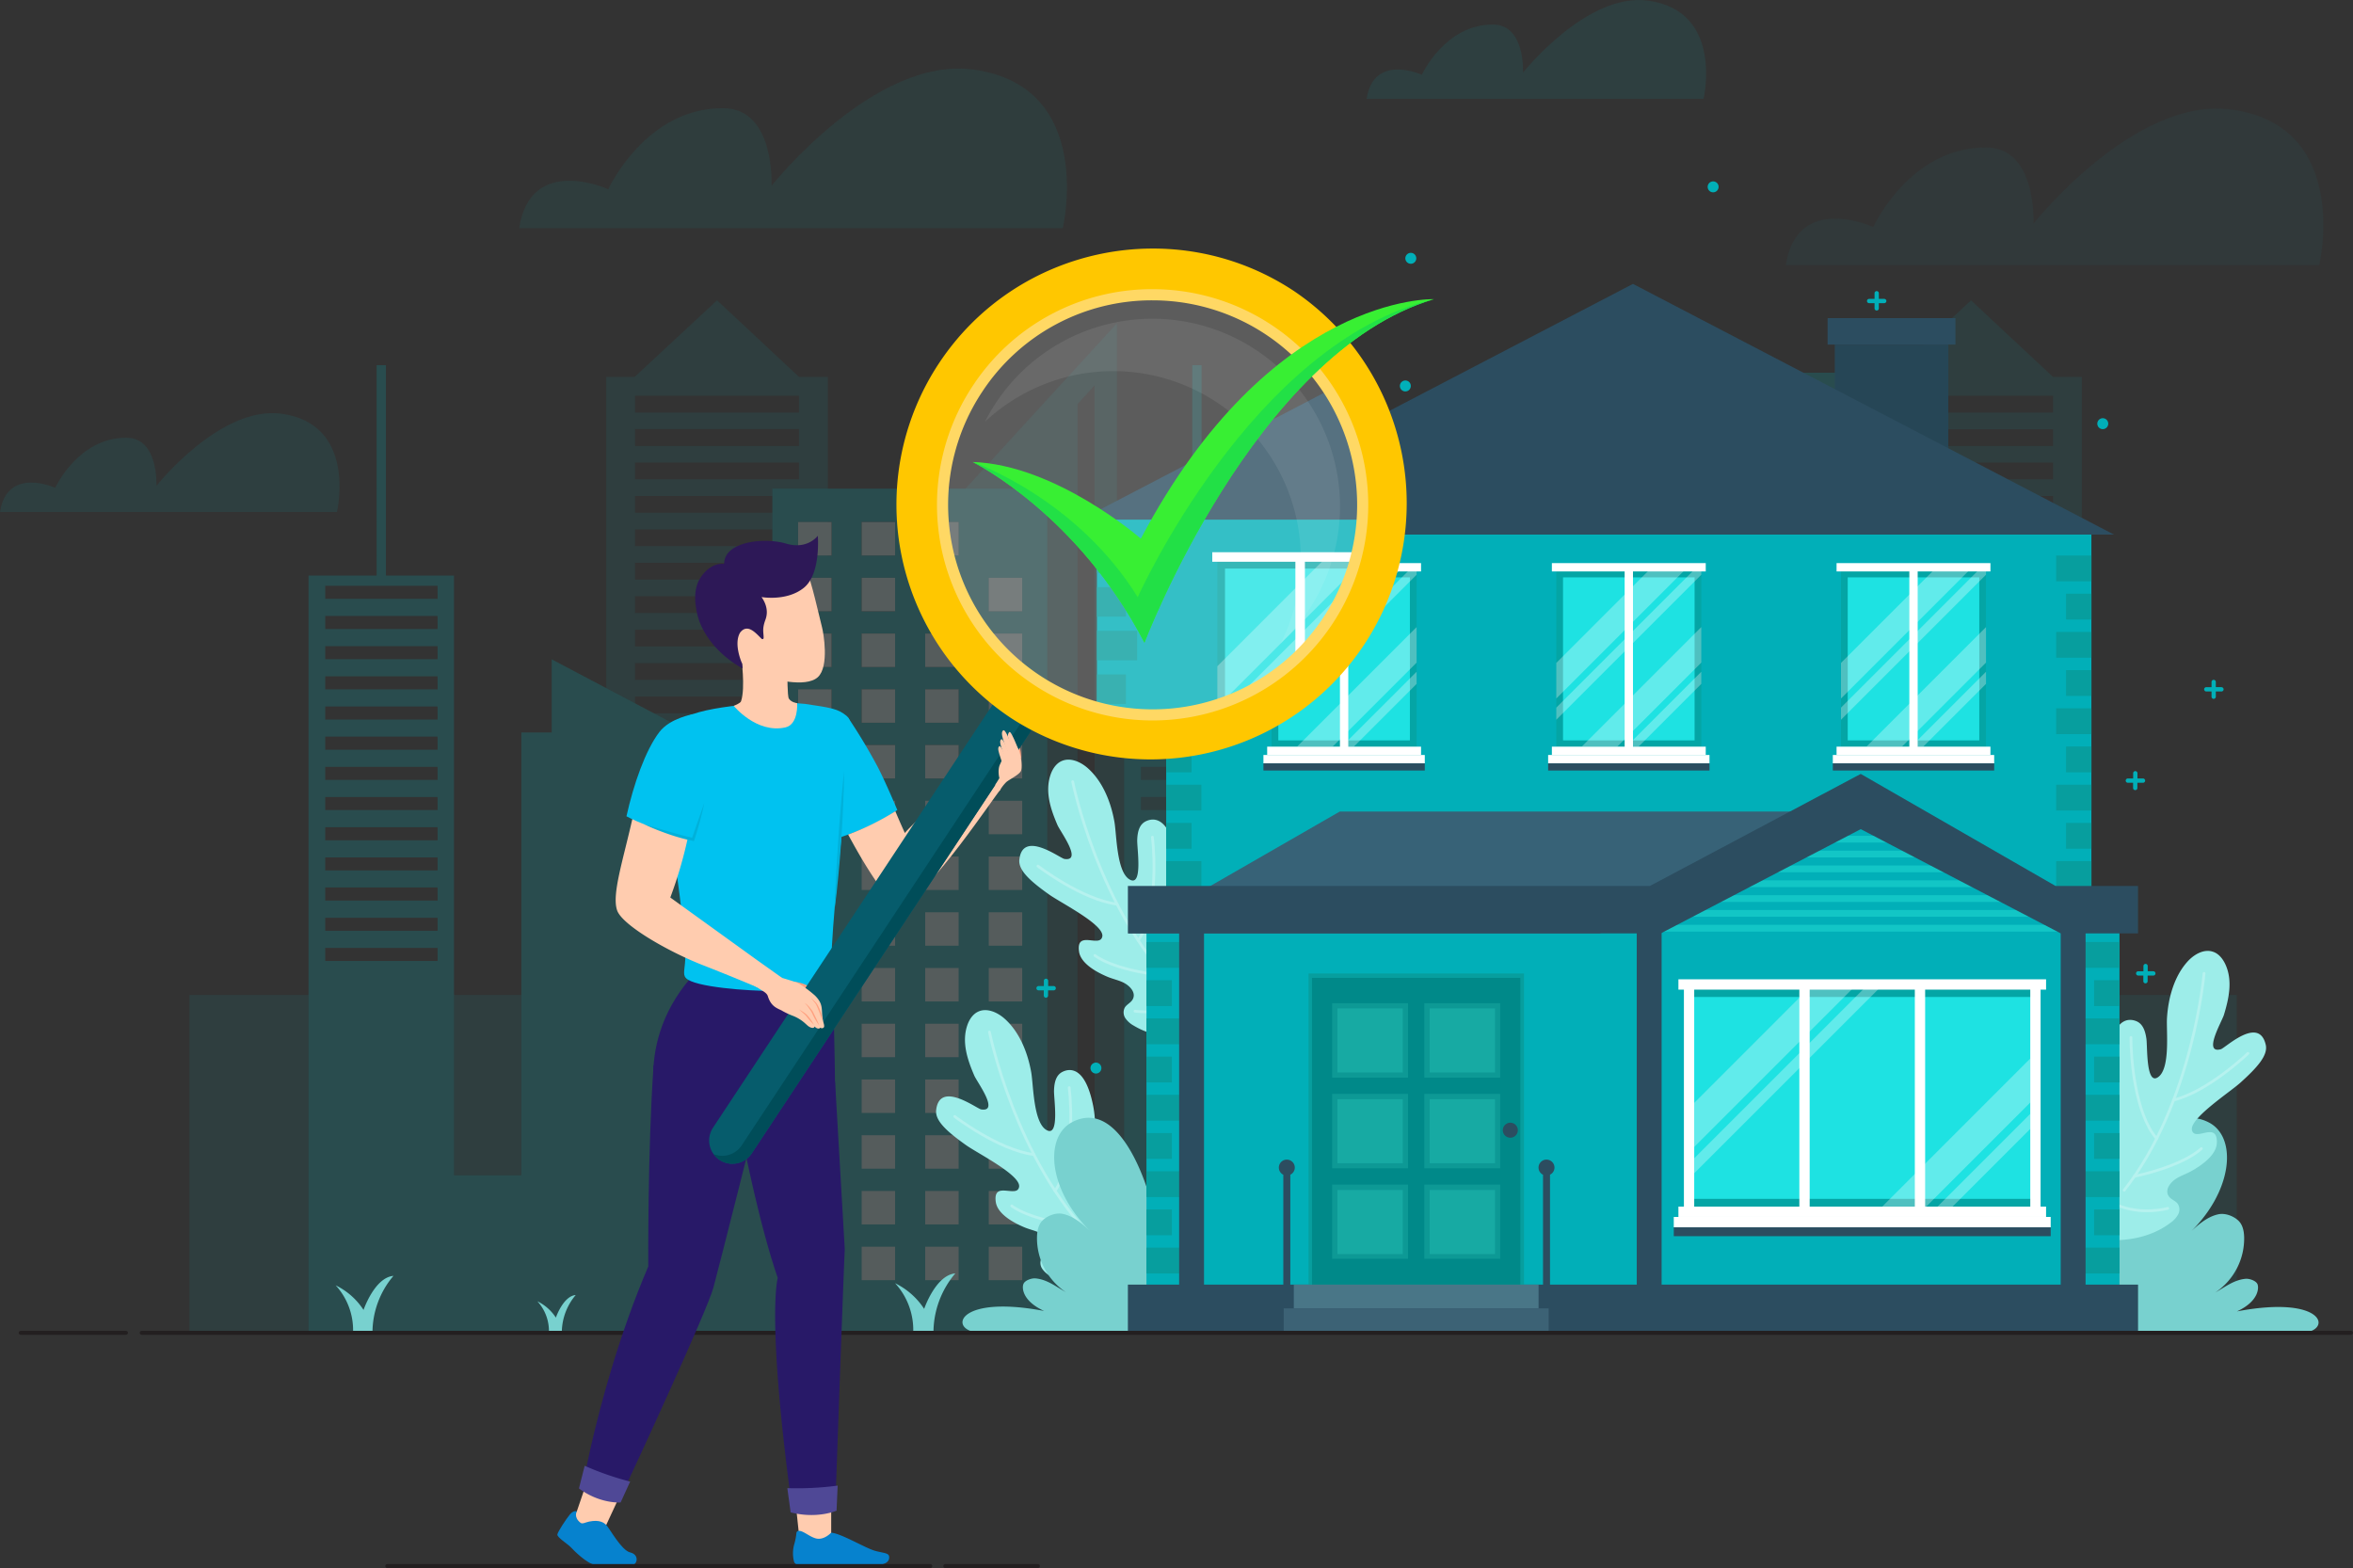 <svg xmlns="http://www.w3.org/2000/svg" xmlns:xlink="http://www.w3.org/1999/xlink" viewBox="0 0 1201.02 800.39"><rect x="0" y="0" width="1201.02" height="800.39" fill="#333333" stroke="none"/><defs><style>.cls-1,.cls-8{fill:none;}.cls-2,.cls-32{opacity:0.2;}.cls-3,.cls-4,.cls-42,.cls-43,.cls-44{fill:#01afb8;}.cls-3{opacity:0.43;}.cls-5{fill:#dcffff;}.cls-6{fill:#9dede9;}.cls-7{opacity:0.25;}.cls-8{stroke:#fff;stroke-linejoin:round;stroke-width:1.42px;}.cls-24,.cls-8{stroke-linecap:round;}.cls-9{fill:#78d1cf;}.cls-10{fill:#079e9e;}.cls-11{fill:#2c4d60;}.cls-12{fill:#04a5a5;}.cls-13{fill:#1ee2e2;}.cls-14,.cls-15,.cls-24,.cls-32,.cls-33{fill:#fff;}.cls-14{opacity:0.3;}.cls-16{fill:#12c6c6;}.cls-17{fill:#376277;}.cls-18{fill:#264656;}.cls-19{fill:#008989;}.cls-20{fill:#0d9995;}.cls-21{fill:#17aaa3;}.cls-22{fill:#497687;}.cls-23{fill:#3c6275;}.cls-24{stroke:#231f20;stroke-miterlimit:10;stroke-width:2.04px;}.cls-25{clip-path:url(#clip-path);}.cls-26{fill:#ffccaf;}.cls-27{fill:#281968;}.cls-28{fill:#00c2f0;}.cls-29{fill:#ffa180;}.cls-30{fill:#065c6c;}.cls-31{fill:#004d59;}.cls-33,.cls-43{opacity:0.08;}.cls-34{fill:#ffd864;}.cls-35{fill:#ffc700;}.cls-36{fill:#2d1857;}.cls-37{fill:#4f4896;}.cls-38{fill:#00b1da;}.cls-39{fill:#0682ce;}.cls-40{fill:#38ef33;}.cls-41{fill:#22e046;}.cls-42{opacity:0.1;}.cls-44{opacity:0.05;}</style><clipPath id="clip-path"><circle class="cls-1" cx="588.18" cy="258.54" r="109.9" transform="translate(-10.54 491.63) rotate(-45)"/></clipPath></defs><g id="Layer_2" data-name="Layer 2"><g id="OBJECTS"><g class="cls-2"><path class="cls-3" d="M570.11,165,480.37,263v163.1H422.55V192.4h-14.7L366,153.28,323.89,192.4H309.43V507.84H96.7V679.65H710.3V297.28H570.11ZM407.85,381.15H324.13V372.6h83.72Zm0-17.07H324.13v-8.55h83.72Zm0-17.06H324.13v-8.53h83.72Zm0-17.07H324.13v-8.53h83.72Zm0-17.05H324.13v-8.55h83.72Zm0-17.06H324.13v-8.55h83.72Zm0-17.07H324.13v-8.53h83.72Zm0-17.06H324.13v-8.54h83.72Zm0-17.07H324.13v-8.53h83.72Zm0-17H324.13V219h83.72Zm0-17.06H324.13V202h83.72ZM558.73,626.17H550V206.25l8.69-9.52Z"/><path class="cls-3" d="M1062.62,507.84V192.4h-14.7l-41.86-39.11L964,192.4H949.51V507.84H736.77V679.65h321.39v.66h83.5V507.84Zm-14.7-126.69H964.21V372.6h83.71Zm0-17.07H964.21v-8.54h83.71Zm0-17.07H964.21v-8.52h83.71Zm0-17.06H964.21v-8.53h83.71Zm0-17.05H964.21v-8.54h83.71Zm0-17.07H964.21v-8.54h83.71Zm0-17.06H964.21v-8.53h83.71Zm0-17.07H964.21v-8.52h83.71Zm0-17.06H964.21v-8.53h83.71Zm0-17H964.21v-8.54h83.71Zm0-17.07H964.21V202h83.71Z"/><path class="cls-4" d="M970.51,519.56V220.5H957V190.24H857.09V220.5h-13.4v376H745.86V426.21H603.39V649.63H534.55V249.42H394.22V556.9H377.74v-183H352.36l-70.77-37.37v37.37H266.11V599.92H231.74V293.79H197V186.4h-4.76V293.79H157.48V680.31h905.14V519.56ZM223.37,490.5H166v-6.66h57.34Zm0-15.4H166v-6.65h57.34Zm0-15.41H166V453h57.34Zm0-15.4H166v-6.65h57.34Zm0-15.39H166v-6.66h57.34Zm0-15.42H166v-6.65h57.34Zm0-15.39H166v-6.66h57.34Zm0-15.4H166V376h57.34Zm0-15.41H166v-6.66h57.34Zm0-15.4H166v-6.65h57.34Zm0-15.39H166v-6.66h57.34Zm0-15.42H166v-6.65h57.34Zm0-15.39H166V299h57.34Zm201.08,91.67H407.37V380.3h17.08Zm0-28.44H407.37V351.84h17.08Zm0-28.46H407.37V323.4h17.08Zm0-28.44H407.37V294.93h17.08Zm0-28.47H407.37V266.47h17.08Zm32.42,113.81H439.82V380.3h17.05Zm0-28.44H439.82V351.84h17.05Zm0-28.46H439.82V323.4h17.05Zm0-28.44H439.82V294.93h17.05Zm0-28.47H439.82V266.47h17.05Zm32.45,113.81H472.24V380.3h17.08Zm0-28.44H472.24V351.84h17.08Zm0-28.46H472.24V323.4h17.08Zm0-28.44H472.24V294.93h17.08Zm0-28.47H472.24V266.47h17.08Zm32.42,113.81H504.69V380.3h17.05Zm0-28.44H504.69V351.84h17.05Zm0-28.46H504.69V323.4h17.05Zm0-28.44H504.69V294.93h17.05Zm466.51,348.3H970.51V642.57h17.74Zm0-35.53H970.51V607h17.74Zm0-35.52H970.51V571.52h17.74Zm0-35.53H970.51V536h17.74Zm32.92,106.58h-17.74V642.57h17.74Zm0-35.53h-17.74V607h17.74Zm0-35.52h-17.74V571.52h17.74Zm0-35.53h-17.74V536h17.74Zm32.92,106.58h-17.76V642.57h17.76Zm0-35.53h-17.76V607h17.76Zm0-35.52h-17.76V571.52h17.76Zm0-35.53h-17.76V536h17.76Z"/><path class="cls-4" d="M950.87,249.41H810.53V556.9H794.05v-183H768.68l-70.79-37.37v37.37H682.42V599.92H648.06V293.8H613.3V186.39h-4.75V293.8H573.79V680.31H950.55ZM639.68,490.5H582.35v-6.66h57.33Zm0-15.4H582.35v-6.66h57.33Zm0-15.42H582.35V453h57.33Zm0-15.38H582.35v-6.66h57.33Zm0-15.4H582.35v-6.66h57.33Zm0-15.42H582.35v-6.66h57.33Zm0-15.39H582.35v-6.66h57.33Zm0-15.4H582.35V376h57.33Zm0-15.42H582.35v-6.65h57.33Zm0-15.4H582.35v-6.64h57.33Zm0-15.38H582.35v-6.66h57.33Zm0-15.42H582.35v-6.66h57.33Zm0-15.4H582.35V299h57.33Zm201.08,91.68H823.67V380.3h17.09Zm0-28.45H823.67V351.84h17.09Zm0-28.44H823.67V323.39h17.09Zm0-28.45H823.67V294.93h17.09Zm0-28.47H823.67V266.46h17.09Zm32.41,113.81h-17V380.3h17Zm0-28.45h-17V351.84h17Zm0-28.44h-17V323.39h17Zm0-28.45h-17V294.93h17Zm0-28.47h-17V266.46h17Zm32.45,113.81H888.56V380.3h17.06Zm0-28.45H888.56V351.84h17.06Zm0-28.44H888.56V323.39h17.06Zm0-28.45H888.56V294.93h17.06Zm0-28.47H888.56V266.46h17.06Zm32.44,113.81H921V380.3h17Zm0-28.45H921V351.84h17Zm0-28.44H921V323.39h17Zm0-28.45H921V294.93h17Z"/><rect class="cls-5" x="504.68" y="607.92" width="17.07" height="17.07"/><rect class="cls-5" x="407.37" y="636.37" width="17.07" height="17.07"/><rect class="cls-5" x="439.81" y="636.37" width="17.07" height="17.07"/><rect class="cls-5" x="472.24" y="636.37" width="17.07" height="17.07"/><rect class="cls-5" x="504.68" y="636.37" width="17.07" height="17.07"/><rect class="cls-5" x="504.68" y="323.39" width="17.07" height="17.07"/><rect class="cls-5" x="407.37" y="351.84" width="17.07" height="17.07"/><rect class="cls-5" x="439.81" y="351.84" width="17.07" height="17.07"/><rect class="cls-5" x="472.24" y="351.84" width="17.07" height="17.07"/><rect class="cls-5" x="504.68" y="351.84" width="17.07" height="17.07"/><rect class="cls-5" x="407.37" y="380.29" width="17.07" height="17.07"/><rect class="cls-5" x="439.81" y="380.29" width="17.07" height="17.07"/><rect class="cls-5" x="472.24" y="380.29" width="17.07" height="17.07"/><rect class="cls-5" x="504.68" y="380.29" width="17.07" height="17.07"/><rect class="cls-5" x="407.37" y="408.74" width="17.07" height="17.07"/><rect class="cls-5" x="439.81" y="408.74" width="17.07" height="17.07"/><rect class="cls-5" x="472.24" y="408.74" width="17.07" height="17.07"/><rect class="cls-5" x="504.68" y="408.74" width="17.07" height="17.07"/><rect class="cls-5" x="407.37" y="437.2" width="17.07" height="17.07"/><rect class="cls-5" x="439.81" y="437.2" width="17.07" height="17.07"/><rect class="cls-5" x="472.24" y="437.2" width="17.07" height="17.07"/><rect class="cls-5" x="504.68" y="437.2" width="17.07" height="17.07"/><rect class="cls-5" x="407.37" y="465.65" width="17.07" height="17.07"/><rect class="cls-5" x="439.81" y="465.65" width="17.07" height="17.07"/><rect class="cls-5" x="472.24" y="465.65" width="17.07" height="17.07"/><rect class="cls-5" x="504.68" y="465.65" width="17.07" height="17.07"/><rect class="cls-5" x="407.37" y="494.1" width="17.07" height="17.07"/><rect class="cls-5" x="439.81" y="494.1" width="17.07" height="17.07"/><rect class="cls-5" x="472.24" y="494.1" width="17.07" height="17.07"/><rect class="cls-5" x="504.68" y="494.1" width="17.07" height="17.07"/><rect class="cls-5" x="407.37" y="522.56" width="17.07" height="17.07"/><rect class="cls-5" x="439.81" y="522.56" width="17.07" height="17.07"/><rect class="cls-5" x="472.24" y="522.56" width="17.07" height="17.07"/><rect class="cls-5" x="504.68" y="522.56" width="17.07" height="17.07"/><rect class="cls-5" x="407.37" y="551.01" width="17.07" height="17.07"/><rect class="cls-5" x="439.81" y="551.01" width="17.07" height="17.07"/><rect class="cls-5" x="472.24" y="551.01" width="17.07" height="17.07"/><rect class="cls-5" x="504.68" y="551.01" width="17.07" height="17.07"/><rect class="cls-5" x="407.37" y="579.46" width="17.07" height="17.07"/><rect class="cls-5" x="439.81" y="579.46" width="17.07" height="17.07"/><rect class="cls-5" x="472.24" y="579.46" width="17.07" height="17.07"/><rect class="cls-5" x="504.68" y="579.46" width="17.07" height="17.07"/><rect class="cls-5" x="407.37" y="607.92" width="17.07" height="17.07"/><rect class="cls-5" x="439.81" y="607.92" width="17.07" height="17.07"/><rect class="cls-5" x="472.24" y="607.92" width="17.07" height="17.07"/><rect class="cls-5" x="407.37" y="266.47" width="17.07" height="17.07"/><rect class="cls-5" x="439.81" y="266.47" width="17.07" height="17.07"/><rect class="cls-5" x="472.24" y="266.47" width="17.07" height="17.07"/><rect class="cls-5" x="407.37" y="294.93" width="17.07" height="17.07"/><rect class="cls-5" x="439.81" y="294.93" width="17.07" height="17.07"/><rect class="cls-5" x="472.24" y="294.93" width="17.07" height="17.07"/><rect class="cls-5" x="504.68" y="294.93" width="17.07" height="17.07"/><rect class="cls-5" x="407.37" y="323.39" width="17.07" height="17.07"/><rect class="cls-5" x="439.81" y="323.39" width="17.07" height="17.07"/><rect class="cls-5" x="472.24" y="323.39" width="17.07" height="17.07"/></g><path class="cls-6" d="M566.88,619c-3.57-5.73-7.23-11.74-7.82-18.46-.55-6.22-1.57-13.1-.62-19.28a50.76,50.76,0,0,0-.85-18.62c-4.29-19.14-12.33-17-15.25-15.55s-4.22,4.58-4.35,9.64c-.11,4.06,2.83,23.08-3.39,20.3-7.19-3.22-7.08-23.1-8.25-29.71-1.75-9.89-5.87-20.45-13.5-27.28-3.76-3.37-9.27-5.82-13.78-3.56-2.7,1.35-4.43,4.12-5.39,7-2.87,8.63.18,17.56,3.61,25.53,1.43,3.34,13,18.72,3.54,17.28-2.27-.34-21.29-15-23,.35-.61,5.41,5.47,10.91,15.12,17.78,6,4.29,28.29,15.44,27.21,21.42s-13.43-3.47-11.9,7.65c.86,6.23,9.09,10.67,14.66,13,2.65,1.1,5.52,1.67,8.09,2.94,3,1.51,6.8,5.19,4.51,8.81-1,1.58-3,2.39-3.91,4a5.35,5.35,0,0,0,.38,5.42,12.34,12.34,0,0,0,4.24,3.74c10.44,6.3,23.48,7.24,35.43,4.78s23-8.05,33.59-14.15"/><g class="cls-7"><path class="cls-8" d="M505.05,526.8S518.1,591.88,558,632.22"/><path class="cls-8" d="M487.32,569.9s22.22,17.08,40.41,19.43"/><path class="cls-8" d="M545.75,555.15c1.23,10.24,2.35,38.84-7.25,52.71"/><path class="cls-8" d="M516.4,615.52S525.13,623,552,625.8"/><path class="cls-8" d="M536.86,643.93s13.88,2.34,26.16-5"/></g><path class="cls-6" d="M609.35,491.14c-3.56-5.72-7.23-11.73-7.82-18.45-.55-6.23-1.56-13.1-.62-19.28a50.6,50.6,0,0,0-.85-18.63c-4.29-19.13-12.32-17-15.24-15.55s-4.22,4.59-4.36,9.64c-.11,4.07,2.83,23.09-3.39,20.3-7.19-3.21-7.07-23.09-8.25-29.7-1.75-9.9-5.87-20.45-13.49-27.28-3.76-3.37-9.27-5.82-13.79-3.57-2.7,1.35-4.43,4.13-5.38,7-2.88,8.63.17,17.56,3.6,25.53,1.44,3.33,13,18.72,3.54,17.28-2.27-.34-21.29-15-23,.34-.61,5.41,5.47,10.92,15.12,17.78,6,4.29,28.29,15.44,27.22,21.43s-13.44-3.48-11.9,7.65c.86,6.23,9.08,10.66,14.65,13,2.66,1.1,5.52,1.67,8.09,2.94,3.06,1.51,6.81,5.18,4.51,8.81-1,1.58-3,2.38-3.91,4a5.33,5.33,0,0,0,.38,5.41,12.24,12.24,0,0,0,4.24,3.74c10.45,6.31,23.49,7.25,35.44,4.79s23-8,33.58-14.15"/><g class="cls-7"><path class="cls-8" d="M547.52,399s13.06,65.08,52.9,105.42"/><path class="cls-8" d="M529.79,442.08S552,459.16,570.2,461.51"/><path class="cls-8" d="M588.22,427.34c1.23,10.23,2.35,38.83-7.25,52.7"/><path class="cls-8" d="M558.87,487.7s8.73,7.44,35.61,10.29"/><path class="cls-8" d="M579.33,516.12s13.88,2.33,26.16-5"/></g><path class="cls-9" d="M588.16,616.39c-1.37-7.77-15.69-56.64-40.81-43.66-14.93,7.71-12.25,36.09,11.07,57.54-4.58-4.43-9.86-9.45-16.11-10.69-3.37-.67-7.5.89-10,3.22-2.25,2.07-2.91,5.35-3,8.41A33.12,33.12,0,0,0,544,659.53c-5.15-2.88-9.62-6.49-15.51-7-1.91-.16-5.15.93-6,2.63-1,1.86-.9,8.8,10.45,14-46.27-8.77-49,11-32.34,11H637"/><path class="cls-9" d="M1086.62,616.6c1.37-7.78,15.69-56.64,40.81-43.67,14.93,7.71,12.24,36.1-11.07,57.54,4.58-4.43,9.86-9.45,16.1-10.69,3.38-.66,7.5.89,10,3.22,2.25,2.08,2.91,5.35,3,8.41a33.14,33.14,0,0,1-14.74,28.33c5.15-2.89,9.62-6.49,15.5-7,1.92-.16,5.16.93,6,2.64s.9,8.8-10.45,14c46.26-8.78,49,10.94,32.33,10.94H1064.27"/><path class="cls-6" d="M1073.83,595.33c2.9-6.09,5.87-12.47,5.71-19.21-.16-6.25.08-13.19-1.54-19.23a50.43,50.43,0,0,1-1.24-18.6c2.11-19.5,10.34-18.29,13.4-17.16s4.71,4.08,5.41,9.09c.57,4-.23,23.25,5.64,19.79,6.79-4,4.45-23.74,4.87-30.44.63-10,3.55-21,10.36-28.62,3.36-3.77,8.56-6.82,13.3-5.08,2.83,1,4.86,3.6,6.13,6.34,3.83,8.26,1.8,17.47-.72,25.78-1.06,3.47-10.86,20.06-1.58,17.57,2.22-.6,19.47-17.31,22.92-2.24,1.21,5.31-4.22,11.46-13,19.36-5.5,4.94-26.38,18.51-24.64,24.34s13-5,12.68,6.27c-.16,6.29-7.83,11.61-13.11,14.53-2.51,1.4-5.29,2.28-7.71,3.83-2.87,1.84-6.18,5.92-3.49,9.26,1.17,1.46,3.2,2,4.33,3.54a5.33,5.33,0,0,1,.23,5.42,12.38,12.38,0,0,1-3.8,4.19c-9.67,7.44-22.52,9.83-34.67,8.73s-23.78-5.43-35-10.31"/><g class="cls-7"><path class="cls-8" d="M1125,496.83s-5.69,66.14-40.77,110.69"/><path class="cls-8" d="M1147.4,537.67s-20.17,19.46-38,23.83"/><path class="cls-8" d="M1087.69,529.56c-.08,10.31,2,38.86,13.1,51.57"/><path class="cls-8" d="M1123.61,586.26s-7.84,8.37-34.23,14.21"/><path class="cls-8" d="M1106.46,616.79s-13.54,3.88-26.56-2"/></g><path class="cls-9" d="M180.2,680.31a33.83,33.83,0,0,0-8.87-24.24,35.54,35.54,0,0,1,14.23,12.56s5.64-16.56,15.26-17.38a44.86,44.86,0,0,0-10.7,29.06"/><path class="cls-9" d="M280.17,680.31a22.41,22.41,0,0,0-5.88-16.09,23.59,23.59,0,0,1,9.44,8.33s3.75-11,10.13-11.53a29.8,29.8,0,0,0-7.1,19.29"/><path class="cls-9" d="M466.12,680.31A35.23,35.23,0,0,0,456.87,655a37.09,37.09,0,0,1,14.84,13.09s5.87-17.26,15.9-18.11a46.76,46.76,0,0,0-11.15,30.29"/><rect class="cls-4" x="595.25" y="272.56" width="472.25" height="203.17"/><rect class="cls-10" x="595.25" y="283.55" width="17.98" height="13.18"/><rect class="cls-10" x="595.25" y="303.05" width="12.95" height="13.18"/><rect class="cls-10" x="595.25" y="322.55" width="17.98" height="13.18"/><rect class="cls-10" x="595.25" y="342.05" width="12.95" height="13.18"/><rect class="cls-10" x="595.25" y="361.54" width="17.98" height="13.18"/><rect class="cls-10" x="595.25" y="381.04" width="12.95" height="13.18"/><rect class="cls-10" x="595.25" y="400.54" width="17.98" height="13.18"/><rect class="cls-10" x="595.25" y="420.04" width="12.95" height="13.18"/><rect class="cls-10" x="595.25" y="439.54" width="17.98" height="13.18"/><rect class="cls-10" x="1049.52" y="283.55" width="17.98" height="13.18"/><rect class="cls-10" x="1054.55" y="303.05" width="12.95" height="13.18"/><rect class="cls-10" x="1049.52" y="322.55" width="17.98" height="13.18"/><rect class="cls-10" x="1054.55" y="342.05" width="12.95" height="13.18"/><rect class="cls-10" x="1049.52" y="361.54" width="17.98" height="13.18"/><rect class="cls-10" x="1054.55" y="381.04" width="12.95" height="13.18"/><rect class="cls-10" x="1049.52" y="400.54" width="17.98" height="13.18"/><rect class="cls-10" x="1054.55" y="420.04" width="12.95" height="13.18"/><rect class="cls-10" x="1049.52" y="439.54" width="17.98" height="13.18"/><rect class="cls-4" x="585.18" y="475.53" width="496.65" height="204.42"/><rect class="cls-11" x="575.7" y="655.71" width="515.61" height="24.24"/><line class="cls-11" x1="1111.79" y1="476.78" x2="1091.31" y2="452.54"/><rect class="cls-12" x="649.05" y="291.35" width="74.02" height="89.77"/><rect class="cls-13" x="652.48" y="294.71" width="67.16" height="83.21"/><polygon class="cls-14" points="714.24 291.35 649.05 356.54 649.05 338.38 696.06 291.35 714.24 291.35"/><polygon class="cls-14" points="723.07 291.35 723.07 293.36 649.05 367.38 649.05 361.2 718.9 291.35 723.07 291.35"/><polygon class="cls-14" points="723.07 320.08 723.07 338.22 680.17 381.12 662.03 381.12 723.07 320.08"/><polygon class="cls-14" points="723.07 342.88 723.07 349.08 691.03 381.12 684.83 381.12 723.07 342.88"/><rect class="cls-15" x="646.79" y="381.12" width="78.54" height="4.25"/><rect class="cls-15" x="646.79" y="287.43" width="78.54" height="4.25"/><rect class="cls-15" x="639.55" y="333.79" width="93.02" height="4.25" transform="translate(1021.98 -350.14) rotate(90)"/><rect class="cls-15" x="644.88" y="385.37" width="82.36" height="4.25"/><rect class="cls-11" x="644.88" y="389.65" width="82.36" height="3.65"/><rect class="cls-12" x="794.37" y="291.35" width="74.02" height="89.77"/><rect class="cls-13" x="797.8" y="294.71" width="67.16" height="83.21"/><polygon class="cls-14" points="859.56 291.35 794.37 356.54 794.37 338.38 841.37 291.35 859.56 291.35"/><polygon class="cls-14" points="868.38 291.35 868.38 293.36 794.37 367.38 794.37 361.2 864.21 291.35 868.38 291.35"/><polygon class="cls-14" points="868.38 320.08 868.38 338.22 825.48 381.12 807.34 381.12 868.38 320.08"/><polygon class="cls-14" points="868.38 342.88 868.38 349.08 836.34 381.12 830.14 381.12 868.38 342.88"/><rect class="cls-15" x="792.11" y="381.12" width="78.54" height="4.25"/><rect class="cls-15" x="792.11" y="287.43" width="78.54" height="4.25"/><rect class="cls-15" x="784.87" y="333.79" width="93.02" height="4.25" transform="translate(1167.3 -495.46) rotate(90)"/><rect class="cls-15" x="790.2" y="385.37" width="82.36" height="4.25"/><rect class="cls-11" x="790.2" y="389.65" width="82.36" height="3.65"/><rect class="cls-12" x="939.68" y="291.35" width="74.02" height="89.77"/><rect class="cls-13" x="943.11" y="294.71" width="67.16" height="83.21"/><polygon class="cls-14" points="1004.87 291.35 939.68 356.54 939.68 338.38 986.69 291.35 1004.87 291.35"/><polygon class="cls-14" points="1013.7 291.35 1013.7 293.36 939.68 367.38 939.68 361.2 1009.53 291.35 1013.7 291.35"/><polygon class="cls-14" points="1013.7 320.08 1013.7 338.22 970.8 381.12 952.66 381.12 1013.7 320.08"/><polygon class="cls-14" points="1013.7 342.88 1013.7 349.08 981.66 381.12 975.46 381.12 1013.7 342.88"/><rect class="cls-15" x="937.42" y="381.12" width="78.54" height="4.25"/><rect class="cls-15" x="937.42" y="287.43" width="78.54" height="4.25"/><rect class="cls-15" x="930.18" y="333.79" width="93.02" height="4.25" transform="translate(1312.61 -640.77) rotate(90)"/><rect class="cls-15" x="935.51" y="385.37" width="82.36" height="4.25"/><rect class="cls-11" x="935.51" y="389.65" width="82.36" height="3.65"/><rect class="cls-10" x="585.18" y="480.84" width="17.98" height="13.18"/><rect class="cls-10" x="585.18" y="500.34" width="12.95" height="13.18"/><rect class="cls-10" x="585.18" y="519.84" width="17.98" height="13.18"/><rect class="cls-10" x="585.18" y="539.34" width="12.95" height="13.18"/><rect class="cls-10" x="585.18" y="558.84" width="17.98" height="13.18"/><rect class="cls-10" x="585.18" y="578.34" width="12.95" height="13.18"/><rect class="cls-10" x="585.18" y="597.84" width="17.98" height="13.18"/><rect class="cls-10" x="585.18" y="617.34" width="12.95" height="13.18"/><rect class="cls-10" x="585.18" y="636.84" width="17.98" height="13.18"/><rect class="cls-10" x="1063.85" y="636.84" width="17.98" height="13.18"/><rect class="cls-10" x="1068.87" y="617.34" width="12.95" height="13.18"/><rect class="cls-10" x="1063.85" y="597.84" width="17.98" height="13.18"/><rect class="cls-10" x="1068.87" y="578.34" width="12.95" height="13.18"/><rect class="cls-10" x="1063.85" y="558.84" width="17.98" height="13.18"/><rect class="cls-10" x="1068.87" y="539.34" width="12.95" height="13.18"/><rect class="cls-10" x="1063.85" y="519.84" width="17.98" height="13.18"/><rect class="cls-10" x="1068.87" y="500.34" width="12.95" height="13.18"/><rect class="cls-10" x="1063.85" y="480.84" width="17.98" height="13.18"/><rect class="cls-12" x="859.5" y="504.73" width="182.06" height="111.17"/><rect class="cls-13" x="863.75" y="508.89" width="173.57" height="103.05"/><polygon class="cls-14" points="945.49 504.73 864.76 585.46 864.76 562.97 922.97 504.73 945.49 504.73"/><polygon class="cls-14" points="958.93 504.73 864.77 598.87 864.77 591.22 951.26 504.73 958.93 504.73"/><polygon class="cls-14" points="1036.29 540.31 1036.29 562.78 983.17 615.91 960.7 615.91 1036.29 540.31"/><polygon class="cls-14" points="1036.29 568.54 1036.29 576.22 996.61 615.91 988.93 615.91 1036.29 568.54"/><rect class="cls-15" x="856.7" y="615.9" width="187.66" height="5.26"/><rect class="cls-15" x="856.7" y="499.87" width="187.66" height="5.27"/><rect class="cls-15" x="863.46" y="557.29" width="115.2" height="5.26" transform="translate(1480.98 -361.14) rotate(90)"/><rect class="cls-15" x="804.53" y="557.29" width="115.2" height="5.26" transform="translate(1422.05 -302.21) rotate(90)"/><rect class="cls-15" x="922.39" y="557.29" width="115.2" height="5.26" transform="translate(1539.92 -420.07) rotate(90)"/><rect class="cls-15" x="981.33" y="557.29" width="115.2" height="5.26" transform="translate(1598.85 -479) rotate(90)"/><rect class="cls-15" x="854.33" y="621.17" width="192.39" height="5.27"/><rect class="cls-11" x="854.33" y="626.47" width="192.39" height="4.52"/><rect class="cls-16" x="919.74" y="426.63" width="61.56" height="3.45"/><rect class="cls-16" x="919.74" y="434.21" width="61.56" height="3.45"/><rect class="cls-16" x="903.46" y="441.78" width="92.83" height="3.45"/><rect class="cls-16" x="888.82" y="449.35" width="118.97" height="3.45"/><rect class="cls-16" x="877.27" y="456.93" width="148.84" height="3.45"/><rect class="cls-16" x="862.13" y="464.5" width="177.31" height="3.45"/><rect class="cls-16" x="846.53" y="472.07" width="209.36" height="3.45"/><polygon class="cls-17" points="575.7 476.44 683.82 414.25 935.51 414.25 816.59 476.44 575.7 476.44"/><polygon class="cls-11" points="1049.17 452.21 949.76 395.03 842.17 452.21 575.7 452.21 575.7 476.44 847.66 476.44 949.76 423.22 1051.87 476.44 1051.92 476.44 1091.3 476.44 1091.3 452.21 1049.17 452.21"/><rect class="cls-18" x="936.51" y="175.89" width="57.95" height="69.19"/><rect class="cls-11" x="932.85" y="162.38" width="65.27" height="13.5"/><polygon class="cls-11" points="587.98 272.88 833.5 144.91 1079.03 272.88 587.98 272.88"/><rect class="cls-10" x="667.91" y="496.89" width="109.97" height="158.82"/><rect class="cls-19" x="669.66" y="499.14" width="106.37" height="156.57"/><rect class="cls-20" x="679.96" y="512.09" width="85.77" height="130.43"/><rect class="cls-19" x="718.69" y="506.93" width="8.3" height="139.83"/><rect class="cls-19" x="718.6" y="505.66" width="8.3" height="97.1" transform="translate(1276.96 -168.54) rotate(90)"/><rect class="cls-19" x="718.6" y="551.94" width="8.3" height="97.1" transform="translate(1323.24 -122.26) rotate(90)"/><rect class="cls-21" x="682.64" y="514.72" width="33.36" height="32.71"/><rect class="cls-21" x="682.64" y="561.07" width="33.36" height="32.7"/><rect class="cls-21" x="682.64" y="607.42" width="33.36" height="32.71"/><rect class="cls-21" x="729.74" y="514.72" width="33.36" height="32.71"/><rect class="cls-21" x="729.74" y="561.07" width="33.36" height="32.7"/><rect class="cls-21" x="729.74" y="607.42" width="33.36" height="32.71"/><path class="cls-11" d="M774.73,576.9a3.83,3.83,0,1,1-3.82-3.83A3.82,3.82,0,0,1,774.73,576.9Z"/><rect class="cls-11" x="601.86" y="471.08" width="12.7" height="187.4"/><rect class="cls-11" x="835.42" y="471.08" width="12.7" height="187.4"/><rect class="cls-11" x="1051.82" y="471.08" width="12.7" height="187.4"/><rect class="cls-22" x="660.38" y="655.71" width="124.93" height="12.12"/><rect class="cls-23" x="655.23" y="667.83" width="135.23" height="12.12"/><path class="cls-11" d="M660.89,596a4.07,4.07,0,1,0-5.86,3.63v58.89h3.58V599.59A4,4,0,0,0,660.89,596Z"/><path class="cls-11" d="M793.44,596a4.07,4.07,0,1,0-5.85,3.63v58.89h3.57V599.59A4,4,0,0,0,793.44,596Z"/><line class="cls-24" x1="72.34" y1="680.31" x2="1200" y2="680.31"/><line class="cls-24" x1="64.29" y1="680.31" x2="10.59" y2="680.31"/><path class="cls-4" d="M562.18,545.18a2.79,2.79,0,1,1-2.78-2.79A2.79,2.79,0,0,1,562.18,545.18Z"/><path class="cls-4" d="M722.9,131.84a2.79,2.79,0,1,1-2.79-2.78A2.79,2.79,0,0,1,722.9,131.84Z"/><path class="cls-4" d="M720.11,197a2.79,2.79,0,1,1-2.78-2.78A2.78,2.78,0,0,1,720.11,197Z"/><path class="cls-4" d="M877.21,95.38a2.79,2.79,0,1,1-2.78-2.79A2.78,2.78,0,0,1,877.21,95.38Z"/><path class="cls-4" d="M1076.09,216.26a2.79,2.79,0,1,1-2.79-2.79A2.79,2.79,0,0,1,1076.09,216.26Z"/><path class="cls-4" d="M1093.74,397.36H1091v-2.77a1.1,1.1,0,0,0-2.19,0v2.77H1086a1.1,1.1,0,0,0,0,2.19h2.77v2.76a1.1,1.1,0,0,0,2.19,0v-2.76h2.76a1.1,1.1,0,1,0,0-2.19Z"/><path class="cls-4" d="M537.71,503.32H535v-2.77a1.1,1.1,0,0,0-2.19,0v2.77H530a1.1,1.1,0,0,0,0,2.19h2.77v2.76a1.1,1.1,0,0,0,2.19,0v-2.76h2.76a1.1,1.1,0,1,0,0-2.19Z"/><path class="cls-4" d="M1133.77,350.74H1131V348a1.1,1.1,0,0,0-2.19,0v2.76h-2.77a1.1,1.1,0,0,0,0,2.19h2.77v2.77a1.1,1.1,0,0,0,2.19,0v-2.77h2.76a1.1,1.1,0,1,0,0-2.19Z"/><path class="cls-4" d="M1099,495.74h-2.76V493a1.1,1.1,0,0,0-2.19,0v2.77h-2.77a1.1,1.1,0,0,0,0,2.19H1094v2.76a1.1,1.1,0,1,0,2.19,0v-2.76H1099a1.1,1.1,0,1,0,0-2.19Z"/><path class="cls-4" d="M961.77,152.56H959v-2.77a1.1,1.1,0,1,0-2.19,0v2.77h-2.77a1.09,1.09,0,1,0,0,2.18h2.77v2.77a1.1,1.1,0,0,0,2.19,0v-2.77h2.76a1.09,1.09,0,1,0,0-2.18Z"/><g class="cls-25"><rect class="cls-4" x="559.89" y="264.88" width="539.46" height="232.08"/><rect class="cls-10" x="559.89" y="277.44" width="20.54" height="15.05"/><rect class="cls-10" x="559.89" y="299.71" width="14.8" height="15.05"/><rect class="cls-10" x="559.89" y="321.99" width="20.54" height="15.05"/><rect class="cls-10" x="559.89" y="344.26" width="14.8" height="15.05"/><rect class="cls-10" x="559.89" y="366.54" width="20.54" height="15.05"/><rect class="cls-10" x="559.89" y="388.81" width="14.8" height="15.05"/><rect class="cls-10" x="559.89" y="411.09" width="20.54" height="15.05"/><rect class="cls-10" x="559.89" y="433.36" width="14.8" height="15.05"/><rect class="cls-10" x="559.89" y="455.64" width="20.54" height="15.05"/><rect class="cls-10" x="1078.8" y="277.44" width="20.54" height="15.05"/><rect class="cls-10" x="1084.55" y="299.71" width="14.8" height="15.05"/><rect class="cls-10" x="1078.8" y="321.99" width="20.54" height="15.05"/><rect class="cls-10" x="1084.55" y="344.26" width="14.8" height="15.05"/><rect class="cls-10" x="1078.8" y="366.54" width="20.54" height="15.05"/><rect class="cls-10" x="1084.55" y="388.81" width="14.8" height="15.05"/><rect class="cls-10" x="1078.8" y="411.09" width="20.54" height="15.05"/><rect class="cls-10" x="1084.55" y="433.36" width="14.8" height="15.05"/><rect class="cls-10" x="1078.8" y="455.64" width="20.54" height="15.05"/><rect class="cls-4" x="548.38" y="496.74" width="567.33" height="233.52"/><rect class="cls-11" x="537.55" y="702.57" width="588.99" height="27.69"/><line class="cls-11" x1="1149.94" y1="498.17" x2="1126.54" y2="470.48"/><rect class="cls-12" x="621.35" y="286.35" width="84.55" height="102.55"/><rect class="cls-13" x="625.27" y="290.19" width="76.71" height="95.06"/><polygon class="cls-14" points="695.81 286.35 621.35 360.82 621.35 340.07 675.04 286.35 695.81 286.35"/><polygon class="cls-14" points="705.89 286.35 705.89 288.65 621.35 373.2 621.35 366.14 701.13 286.35 705.89 286.35"/><polygon class="cls-14" points="705.89 319.17 705.89 339.9 656.89 388.9 636.17 388.9 705.89 319.17"/><polygon class="cls-14" points="705.89 345.21 705.89 352.3 669.29 388.9 662.21 388.9 705.89 345.21"/><rect class="cls-15" x="618.77" y="388.9" width="89.71" height="4.86"/><rect class="cls-15" x="618.77" y="281.87" width="89.71" height="4.86"/><rect class="cls-15" x="610.49" y="334.83" width="106.26" height="4.86" transform="translate(1000.88 -326.36) rotate(90)"/><rect class="cls-15" x="616.58" y="393.75" width="94.08" height="4.86"/><rect class="cls-11" x="616.58" y="398.64" width="94.08" height="4.17"/><rect class="cls-12" x="787.34" y="286.35" width="84.55" height="102.55"/><rect class="cls-13" x="791.26" y="290.19" width="76.71" height="95.06"/><polygon class="cls-14" points="861.81 286.35 787.34 360.82 787.34 340.07 841.03 286.35 861.81 286.35"/><polygon class="cls-14" points="871.89 286.35 871.89 288.65 787.34 373.2 787.34 366.14 867.13 286.35 871.89 286.35"/><polygon class="cls-14" points="871.89 319.17 871.89 339.9 822.88 388.9 802.16 388.9 871.89 319.17"/><polygon class="cls-14" points="871.89 345.21 871.89 352.3 835.29 388.9 828.2 388.9 871.89 345.21"/><rect class="cls-15" x="784.76" y="388.9" width="89.71" height="4.86"/><rect class="cls-15" x="784.76" y="281.87" width="89.71" height="4.86"/><rect class="cls-15" x="776.49" y="334.83" width="106.26" height="4.86" transform="translate(1166.88 -492.36) rotate(90)"/><rect class="cls-15" x="782.58" y="393.75" width="94.08" height="4.86"/><rect class="cls-11" x="782.58" y="398.64" width="94.08" height="4.17"/><rect class="cls-12" x="953.34" y="286.35" width="84.55" height="102.55"/><rect class="cls-13" x="957.26" y="290.19" width="76.71" height="95.06"/><polygon class="cls-14" points="1027.8 286.35 953.34 360.82 953.34 340.07 1007.03 286.35 1027.8 286.35"/><polygon class="cls-14" points="1037.88 286.35 1037.88 288.65 953.34 373.2 953.34 366.14 1033.12 286.35 1037.88 286.35"/><polygon class="cls-14" points="1037.88 319.17 1037.88 339.9 988.88 388.9 968.16 388.9 1037.88 319.17"/><polygon class="cls-14" points="1037.88 345.21 1037.88 352.3 1001.28 388.9 994.2 388.9 1037.88 345.21"/><rect class="cls-15" x="950.76" y="388.9" width="89.71" height="4.86"/><rect class="cls-15" x="950.76" y="281.87" width="89.71" height="4.86"/><rect class="cls-15" x="942.48" y="334.83" width="106.26" height="4.86" transform="translate(1332.87 -658.35) rotate(90)"/><rect class="cls-15" x="948.57" y="393.75" width="94.08" height="4.86"/><rect class="cls-11" x="948.57" y="398.64" width="94.08" height="4.17"/><rect class="cls-10" x="548.38" y="502.81" width="20.54" height="15.05"/><rect class="cls-10" x="548.38" y="525.08" width="14.8" height="15.05"/><rect class="cls-10" x="548.38" y="547.36" width="20.54" height="15.05"/><rect class="cls-10" x="548.38" y="569.63" width="14.8" height="15.05"/><rect class="cls-10" x="548.38" y="591.91" width="20.54" height="15.05"/><rect class="cls-10" x="548.38" y="614.18" width="14.8" height="15.05"/><rect class="cls-10" x="548.38" y="636.46" width="20.54" height="15.05"/><rect class="cls-10" x="548.38" y="658.73" width="14.8" height="15.05"/><rect class="cls-10" x="548.38" y="681.01" width="20.54" height="15.05"/><rect class="cls-10" x="1095.17" y="681.01" width="20.54" height="15.05"/><rect class="cls-10" x="1100.91" y="658.73" width="14.8" height="15.05"/><rect class="cls-10" x="1095.17" y="636.46" width="20.54" height="15.05"/><rect class="cls-10" x="1100.91" y="614.18" width="14.8" height="15.05"/><rect class="cls-10" x="1095.17" y="591.91" width="20.54" height="15.05"/><rect class="cls-10" x="1100.91" y="569.63" width="14.8" height="15.05"/><rect class="cls-10" x="1095.17" y="547.36" width="20.54" height="15.05"/><rect class="cls-10" x="1100.91" y="525.08" width="14.8" height="15.05"/><rect class="cls-10" x="1095.17" y="502.81" width="20.54" height="15.05"/><rect class="cls-12" x="861.74" y="530.1" width="207.97" height="127"/><rect class="cls-13" x="866.59" y="534.85" width="198.27" height="117.72"/><polygon class="cls-14" points="959.97 530.1 867.75 622.32 867.75 596.63 934.25 530.1 959.97 530.1"/><polygon class="cls-14" points="975.33 530.1 867.76 637.64 867.76 628.9 966.56 530.1 975.33 530.1"/><polygon class="cls-14" points="1063.7 570.75 1063.7 596.41 1003.01 657.1 977.35 657.1 1063.7 570.75"/><polygon class="cls-14" points="1063.7 603 1063.7 611.77 1018.37 657.1 1009.6 657.1 1063.7 603"/><rect class="cls-15" x="858.54" y="657.09" width="214.37" height="6.01"/><rect class="cls-15" x="858.54" y="524.55" width="214.37" height="6.01"/><rect class="cls-15" x="866.27" y="590.14" width="131.59" height="6.01" transform="translate(1525.21 -338.92) rotate(90)"/><rect class="cls-15" x="798.95" y="590.14" width="131.59" height="6.01" transform="translate(1457.89 -271.6) rotate(90)"/><rect class="cls-15" x="933.59" y="590.14" width="131.59" height="6.01" transform="translate(1592.53 -406.24) rotate(90)"/><rect class="cls-15" x="1000.91" y="590.14" width="131.59" height="6.01" transform="translate(1659.85 -473.56) rotate(90)"/><rect class="cls-15" x="855.84" y="663.11" width="219.77" height="6.01"/><rect class="cls-11" x="855.84" y="669.16" width="219.77" height="5.16"/><rect class="cls-16" x="930.56" y="440.89" width="70.33" height="3.94"/><rect class="cls-16" x="930.56" y="449.54" width="70.33" height="3.94"/><rect class="cls-16" x="911.96" y="458.19" width="106.04" height="3.94"/><rect class="cls-16" x="895.23" y="466.84" width="135.91" height="3.94"/><rect class="cls-16" x="882.04" y="475.49" width="170.03" height="3.94"/><rect class="cls-16" x="864.75" y="484.14" width="202.55" height="3.94"/><rect class="cls-16" x="846.92" y="492.79" width="239.15" height="3.94"/><polygon class="cls-17" points="537.55 497.78 661.06 426.75 948.57 426.75 812.73 497.78 537.55 497.78"/><polygon class="cls-11" points="1078.41 470.1 964.85 404.79 841.94 470.1 537.55 470.1 537.55 497.78 848.22 497.78 964.85 436.99 1081.49 497.78 1081.55 497.78 1126.53 497.78 1126.53 470.1 1078.41 470.1"/><rect class="cls-18" x="949.72" y="154.45" width="66.2" height="79.04"/><rect class="cls-11" x="945.54" y="139.03" width="74.56" height="15.43"/><polygon class="cls-11" points="551.58 265.25 832.04 119.07 1112.51 265.25 551.58 265.25"/><rect class="cls-10" x="642.88" y="521.14" width="125.62" height="181.43"/><rect class="cls-19" x="644.88" y="523.71" width="121.5" height="178.86"/><rect class="cls-20" x="656.65" y="538.5" width="97.98" height="148.99"/><rect class="cls-19" x="700.89" y="532.61" width="9.48" height="159.73"/><rect class="cls-19" x="700.79" y="531.16" width="9.48" height="110.92" transform="translate(1292.15 -118.91) rotate(90)"/><rect class="cls-19" x="700.79" y="584.02" width="9.48" height="110.92" transform="translate(1345.01 -66.04) rotate(90)"/><rect class="cls-21" x="659.72" y="541.51" width="38.11" height="37.36"/><rect class="cls-21" x="659.72" y="594.46" width="38.11" height="37.36"/><rect class="cls-21" x="659.72" y="647.41" width="38.11" height="37.36"/><rect class="cls-21" x="713.51" y="541.51" width="38.11" height="37.36"/><rect class="cls-21" x="713.51" y="594.46" width="38.11" height="37.36"/><rect class="cls-21" x="713.51" y="647.41" width="38.11" height="37.36"/><path class="cls-11" d="M764.91,612.54a4.37,4.37,0,1,1-4.37-4.37A4.37,4.37,0,0,1,764.91,612.54Z"/><rect class="cls-11" x="567.44" y="491.66" width="14.5" height="214.07"/><rect class="cls-11" x="834.24" y="491.66" width="14.5" height="214.07"/><rect class="cls-11" x="1081.44" y="491.66" width="14.5" height="214.07"/><rect class="cls-22" x="634.28" y="702.57" width="142.71" height="13.84"/><rect class="cls-23" x="628.4" y="716.41" width="154.48" height="13.84"/><path class="cls-11" d="M634.87,634.31a4.65,4.65,0,1,0-6.69,4.15v67.27h4.09V638.46A4.64,4.64,0,0,0,634.87,634.31Z"/><path class="cls-11" d="M786.28,634.31a4.65,4.65,0,1,0-6.69,4.15v67.27h4.09V638.46A4.62,4.62,0,0,0,786.28,634.31Z"/></g><path class="cls-26" d="M406.26,768.56l1.46,13.79s5.29,4.39,10.66,4.29c2.17,0,5.88-2.39,5.88-4.29V767.59"/><path class="cls-26" d="M298.91,758.3l-4.48,13.12s-2.68,2.8-1.07,4.84c1.33,1.69,6.72,2.56,8.94,3.54,2,.87,6.34.3,7.14-1.43L315.65,765"/><path class="cls-27" d="M335.93,568s-14.79-43.48,27.18-79.31c0,0,22.49,9,40.5,10,14.18.85,21.38-.46,21.38-.46s1.19,38.64,1.24,59.46Z"/><path class="cls-27" d="M429.61,638.17h0l1.57-.68-4.95-85.4-.23,0c-.26-6.12-.47-10.52-.57-12-.49-6.83-1.64-16.79-4.93-18C404.27,516,375.81,536.77,379,561.84l-3.61.75s9.9,55.87,21.6,89.71h0s-5.94,19.56,7.22,116.86a40.39,40.39,0,0,0,7.42,1.11,42.87,42.87,0,0,0,11.36-.73,33.69,33.69,0,0,0,3.37-.9S430.25,658,431.19,637.5Z"/><path class="cls-27" d="M386.8,568s-19.15,76.17-22.63,89.14c-3.08,11.5-39.52,90.47-47.9,108.16-9.32-1.14-15.58-5.08-18.85-6.74.78-4.31,2.13-11.16,4.1-19.82,5.16-22.57,14.53-57.55,29.37-92.31,0,0-.39-58.48,2.72-102.71l6.85,2.72c9.91-17.9,32.9-24.13,44-13.91,2.59,2.39,3.16,15.83,1.06,22.34-.41,1.33-1.45,5.42-2.88,11.18Z"/><path class="cls-28" d="M447.94,391.32A287,287,0,0,0,432.68,366l-16.45,51.18s6-2.5,10.14,5.29c.88,1.64,1.76,3.26,2.64,4.88,6.09-2,18.68-6.62,29-13.9C454.55,405.27,450.87,397,447.94,391.32Z"/><path class="cls-26" d="M468,439.23c-1-3.21-6.22-13.71-11-25.14a132.12,132.12,0,0,1-24.1,11.9c7.32,13.51,14,24.5,22.13,34.25C449.77,443.88,468,439.23,468,439.23Z"/><path class="cls-26" d="M499,392.73s13.53,8.58,11.4,10.66S473.34,458,462.74,458.8c-4.37.33-10-4.87-11.2-10.42-.43-2.07-.77-4.22-1.05-6.41C454.84,425.33,499,392.73,499,392.73Z"/><path class="cls-29" d="M520.17,380.05a21.49,21.49,0,0,1,1,7.24l-3-3.62Z"/><path class="cls-28" d="M432.11,365.4c-4.4-3.65-8.07-4.17-21.23-6.11-3.29-.14-7.26-.92-11.92-.77-13.34.42-49.64,2.62-53.7,11.54-2.07,4.56-4.3,51.24-1.26,67.34,2.28,12.1,5.83,42.59,5.83,49.83s-1.6,9.83.22,11.93c4.06,4.71,31.84,6.69,44.88,6.69,11.61,0,29.14-1.16,30.14-4.87,1.49-5.52,0-7.26-.54-13.05s5.87-78.7,8.92-86.91C435.77,394.79,437.44,369.84,432.11,365.4Z"/><path class="cls-26" d="M401.92,344.15s-.07,11.17.73,12.45c1.29,2,4.24,2.34,4.24,2.34s.73,10.84-6,12.35c-14.73,3.32-26.39-11-26.39-11s3.39-1.27,3.74-2.32c2.35-7,.09-22.47.09-22.47"/><path class="cls-26" d="M396.41,293.16c2.87.78,13.26-4.37,15.35-1.23s6.67,23.91,7.81,28.2c.72,2.72,3.83,20.07-2.14,25.52-6.31,5.75-24,.6-26-.06-5.33-1.73-15.36-7.31-16.72-12.28l-.73-30.22Z"/><path class="cls-29" d="M405.7,501.15c6.62,1,9.07,3.46,12.8,7.14a1.38,1.38,0,0,1,.56,1.11c-.08.53-.7.76-1.23.85-3.08.49-3.58-1.48-6.45-2.68-1.95-.81-3.87-1.65-5.8-2.49"/><path class="cls-30" d="M373.81,594a11.84,11.84,0,0,0,9.91-5.32L526.92,372a11.86,11.86,0,0,0-19.78-13.08L363.93,575.62a11.87,11.87,0,0,0,9.88,18.4Z"/><path class="cls-31" d="M364.18,589.06a11.84,11.84,0,0,0,19.53-.37L526.94,372a11.87,11.87,0,0,0-3.38-16.44,8.4,8.4,0,0,0-2.09-1.06,11.79,11.79,0,0,1,.31,13.44L378.56,584.66a11.85,11.85,0,0,1-9.91,5.3A11.26,11.26,0,0,1,364.18,589.06Z"/><circle class="cls-32" cx="588.18" cy="258.54" r="109.9" transform="translate(-10.54 491.63) rotate(-45)"/><path class="cls-33" d="M502.73,215.29a95.78,95.78,0,0,1,151,113,95.76,95.76,0,1,0-151-113Z"/><path class="cls-34" d="M520,361a124,124,0,0,1-35.09-171.78h0A123.92,123.92,0,1,1,520,361ZM501.28,200.07h0a104.39,104.39,0,1,0,87.18-46.77A103.58,103.58,0,0,0,501.28,200.07Z"/><path class="cls-35" d="M516.23,366.64a130.72,130.72,0,0,1-37-181.15h0c39.73-60.14,121-76.74,181.14-37A130.74,130.74,0,0,1,516.23,366.64Zm-19.7-169.71h0a110.07,110.07,0,1,0,91.94-49.32A109.29,109.29,0,0,0,496.53,196.93Z"/><path class="cls-26" d="M387,495.89c5.14,1.08,18.83,5.16,20.27,5.84a60.35,60.35,0,0,1,8.73,6.45c5.15,5.17,2.52,7.58,4.55,14.59a4.15,4.15,0,0,1,.12,1.11c0,.73-1,1.36-2,.68-.53.9-2.13.35-2.9-.64,0,.7-1,1.15-2.54.27-.85-.47-.7-.43-2.67-2.18a20.45,20.45,0,0,0-5.57-3.39,40.54,40.54,0,0,1-5.44-2.49c-2.08-1.37-5.79-1.69-7.62-7.63-.4-1.31-1.69-2.12-2.85-2.85l-8.38-5.25"/><path class="cls-26" d="M315,464.7c2.56,7.46,25.73,20.87,43.46,27.83,15.61,6.12,27.82,11.31,27.82,11.31l12.88-4.72-12.8-9.1-44.22-31.9a219.89,219.89,0,0,0,8.95-30.51c-18-5.56-23-8.24-28-11C318,439.37,312.17,456.55,315,464.7Z"/><path class="cls-28" d="M362,398.05l-8.24-33.51s-11.81,2-17.21,9.12c-7.1,9.3-13.16,26.62-16.79,43,5,2.73,16.27,7.4,34,11.82C357.4,417.68,360.79,406.21,362,398.05Z"/><path class="cls-29" d="M407.83,515.28c.81.43,1.61.91,2.38,1.42.38.27.76.54,1.12.84a11.86,11.86,0,0,1,1,1,20.86,20.86,0,0,1,1.69,2.21c.52.76,1,1.54,1.49,2.34a29.74,29.74,0,0,1-3.7-4.1c-.3-.34-.57-.72-.88-1s-.67-.61-1-.9Z"/><path class="cls-29" d="M410.64,511.9a9.52,9.52,0,0,1,2.62,2.32c.38.45.75.9,1.09,1.38a7.5,7.5,0,0,1,.93,1.55c1,2.09,2.05,4.13,2.91,6.31a29.43,29.43,0,0,1-3.54-6,18,18,0,0,0-1.78-2.89A13.39,13.39,0,0,0,410.64,511.9Z"/><path class="cls-29" d="M413.87,509.16c.73.86,1.61,1.57,2.38,2.41a7.12,7.12,0,0,1,.58.64,5.24,5.24,0,0,1,.48.75c.27.5.54,1,.77,1.53a18.84,18.84,0,0,1,1.71,6.58c-.76-2.14-1.48-4.25-2.34-6.31l-.66-1.54a3.18,3.18,0,0,0-.37-.71c-.15-.22-.32-.44-.49-.66A25.86,25.86,0,0,1,413.87,509.16Z"/><path class="cls-26" d="M515.66,392.42s-2.63-6.75-3.43-8.51-1.66-3.37-2.17-3-.68,1.08-.4,2.45,1.83,5.82,1.83,5.82"/><path class="cls-26" d="M510.41,403.39a19.24,19.24,0,0,1,3.29-4.25c1.66-1.37,6.29-3.58,7.35-5.51s0-12.12-3.07-13.09-6.19,6.75-7.57,9.65-.31,7-.31,7L508,400.6A27.2,27.2,0,0,1,510.41,403.39Z"/><path class="cls-26" d="M520.17,383.44s-2-5-2.85-6.75-1.65-3.37-2.17-3a2.85,2.85,0,0,0-.53,2.79c.28,1.37,1.82,5.82,1.82,5.82"/><path class="cls-26" d="M518.81,386.65s-3.18-8.14-4.14-10.27-2-4.06-2.62-3.58-.82,1.3-.48,3,2.2,7,2.2,7"/><path class="cls-26" d="M516.65,388.87s-2.64-6.74-3.43-8.51-1.66-3.36-2.17-3-.69,1.09-.4,2.46,1.82,5.81,1.82,5.81"/><path class="cls-36" d="M417.42,273.47s-5.21,7.26-16.16,4-31.66-1.22-31.66,10.4c0,0-6.53-1.32-12,6.93-4.3,6.44-2.42,15.1-1.92,17.67,2,10.44,10.58,21.66,23.4,28.76l-.32-2.61s-4.49-9.82-1-15.71c3.93-5.1,8.37.71,11,3.16a.59.59,0,0,0,1-.42c.07-2.83-.9-4.41.95-9.37,2.1-5.67-1.17-10.27-2-11.52,0,0,13,2.34,21.7-4.82S417.42,273.47,417.42,273.47Z"/><path class="cls-37" d="M298.43,748.19a150,150,0,0,0,23.21,8.07l-4.86,10.64s-10.46.85-21.27-7.15Z"/><path class="cls-37" d="M401.87,759.59a156.73,156.73,0,0,0,25.69-1.29L427,771.08s-9.8,4.39-23.44.88Z"/><path class="cls-38" d="M328.76,420.71l12.56,3.71c2.09.62,4.19,1.19,6.28,1.77s4.21,1.07,6.32,1.54l-.86.49,3.16-9.11,1.61-4.55c.55-1.52,1.05-3,1.58-4.57-.24,1.6-.61,3.17-1,4.75s-.77,3.13-1.19,4.69c-.86,3.11-1.78,6.2-2.79,9.27l-.2.62-.65-.13a100.18,100.18,0,0,1-12.69-3.54c-2.07-.73-4.12-1.48-6.15-2.3S330.73,421.67,328.76,420.71Z"/><path class="cls-38" d="M430.86,393.61c0,3-.1,5.95-.16,8.92l-.33,8.9c-.24,5.94-.6,11.87-1,17.8s-.87,11.84-1.45,17.76l-.9,8.86c-.36,2.95-.69,5.91-1.11,8.85.08-3,.26-5.94.37-8.91l.47-8.89c.31-5.93.7-11.85,1.09-17.78s.83-11.84,1.34-17.76l.76-8.88C430.26,399.53,430.51,396.57,430.86,393.61Z"/><path class="cls-39" d="M407.3,781.48a1.18,1.18,0,0,0-.79,1,30.82,30.82,0,0,1-1.06,5.57,17,17,0,0,0-.17,9,2.44,2.44,0,0,0,2.35,1.73h40.31s5.81.06,5.92-3.75c.07-2.38-2-2.08-7-3.38s-17.35-8.92-22.62-9.32c0,0-3.48,3.81-7.46,3C413.26,784.62,409.55,780.8,407.3,781.48Z"/><path class="cls-39" d="M294.43,771.42s-1.67-.67-3.54,1.6-6.16,8.76-6.4,10.22,5.29,4.86,6.81,6.48,8.11,8.35,12.54,9.08,16.86.79,19.24,0,3.07-5.32-1.44-6.4-10.48-12.27-12.2-14c-1.12-1.13-3.39-2.84-8.68-1.75-2,.4-3.44,1.41-4.44.64C292.61,774.4,294.43,771.42,294.43,771.42Z"/><line class="cls-24" x1="474.85" y1="799.37" x2="197.68" y2="799.37"/><line class="cls-24" x1="482.49" y1="799.37" x2="529.75" y2="799.37"/><path class="cls-40" d="M731.9,152.7c-91.66,27.18-147.75,175.35-147.75,175.35-33.73-65.09-86.07-91.45-87.67-92.24,0,0-.05,0-.05,0,42.62,1.36,85.87,39.14,85.87,39.14C648.6,149.69,731.9,152.7,731.9,152.7Z"/><path class="cls-41" d="M731.9,152.7c-91.66,27.18-147.75,175.35-147.75,175.35-33.73-65.09-86.07-91.45-87.67-92.24,1.58.54,53.08,18.75,84.24,69C580.72,304.85,638.88,174.77,731.9,152.7Z"/><path class="cls-42" d="M0,261.35H172s10.57-44.79-28.24-50.16C112.38,206.85,79.85,248,79.85,248s1.2-24.36-15.09-24.55C40,223.11,28.19,249,28.19,249S3.65,237.78,0,261.35Z"/><path class="cls-42" d="M697.54,50.48h172S880.07,5.69,841.26.32C809.91-4,777.38,37.09,777.38,37.09s1.21-24.35-15.08-24.55c-24.74-.29-36.57,25.63-36.57,25.63S701.18,26.91,697.54,50.48Z"/><path class="cls-43" d="M265,116.46H542.47s17.06-72.29-45.57-80.95c-50.59-7-103.09,59.34-103.09,59.34s1.94-39.3-24.34-39.62c-39.92-.47-59,41.37-59,41.37S270.84,78.42,265,116.46Z"/><path class="cls-44" d="M911.5,135.35h272.3s16.74-70.93-44.71-79.43c-49.64-6.87-101.15,58.22-101.15,58.22s1.9-38.56-23.89-38.87c-39.17-.47-57.91,40.59-57.91,40.59S917.27,98,911.5,135.35Z"/></g></g></svg>